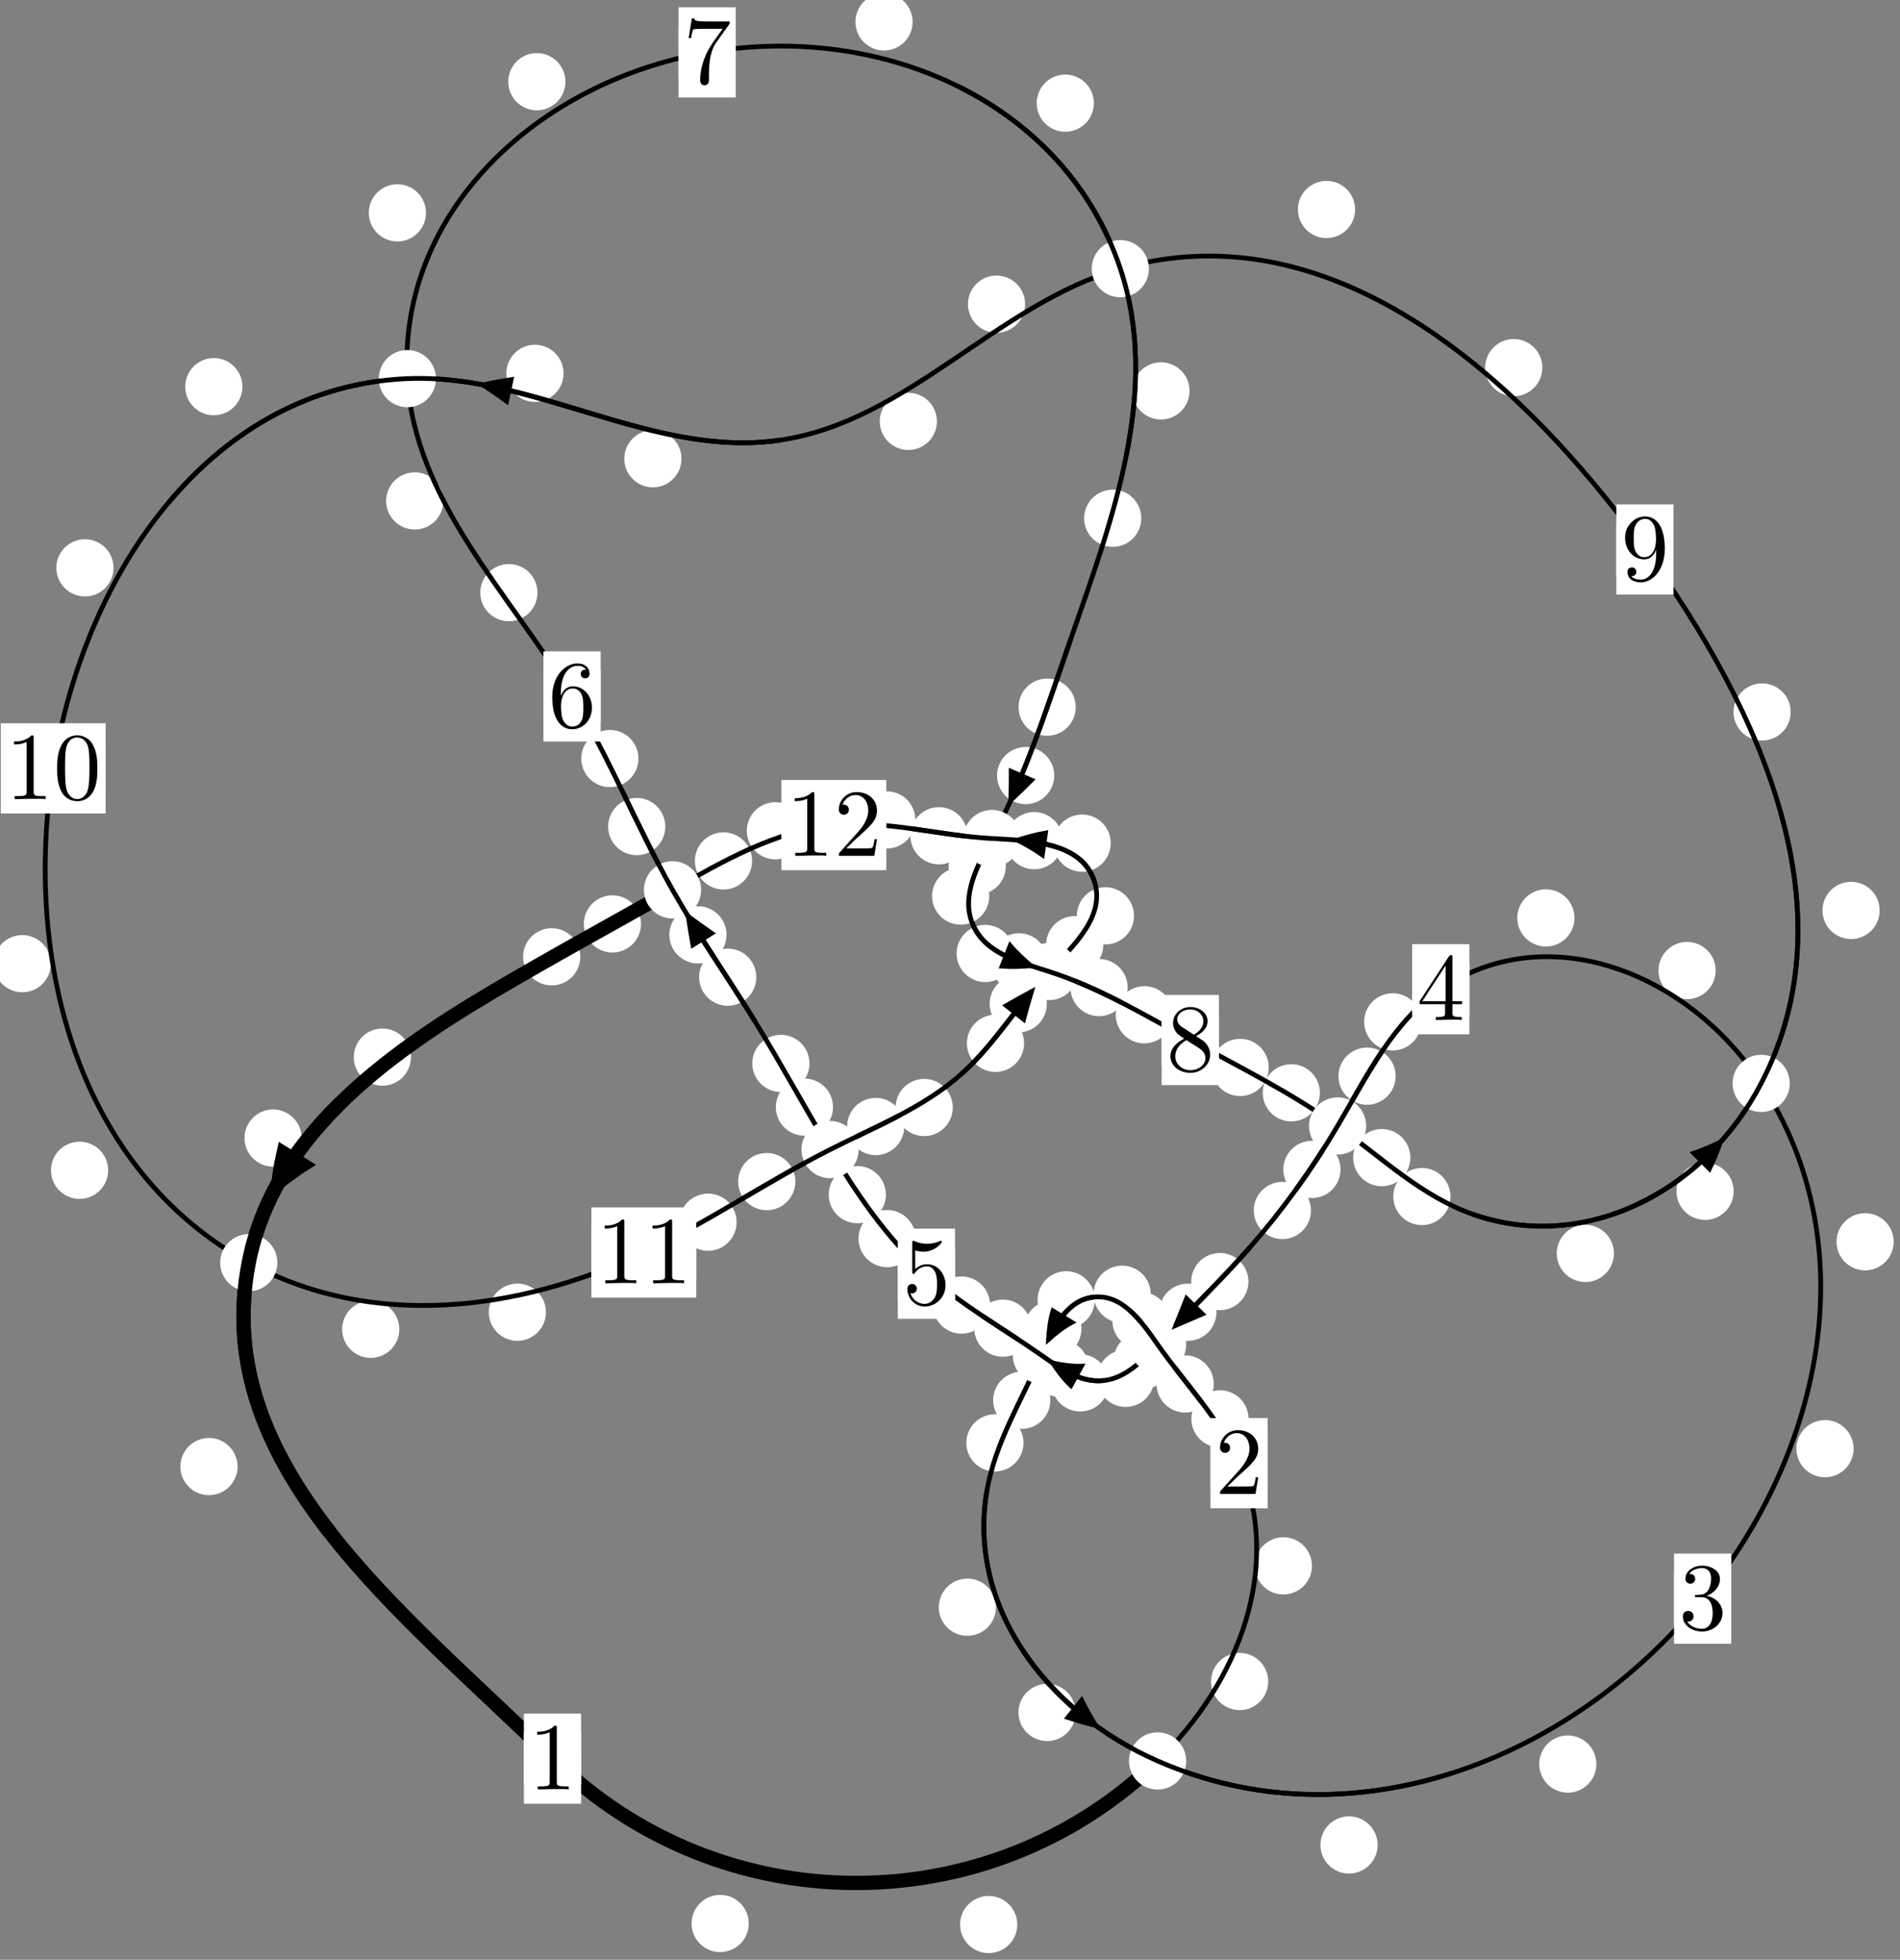 <?xml version="1.0"?>
<!-- Created by MetaPost 1.999 on 2021.07.06:0008 -->
<svg version="1.1" xmlns="http://www.w3.org/2000/svg" xmlns:xlink="http://www.w3.org/1999/xlink" width="198.602" height="204.779" viewBox="0 0 198.602 204.779">
<rect x="0" y="0" width="198.602" height="204.779" fill="#808080" stroke="none"/>
<!-- Original BoundingBox: -121.658981 -20.080261 76.943024 184.699203 -->
  <defs>
    <g transform="scale(0.01,0.01)" id="GLYPHcmr10_48">
      <path style="fill-rule: evenodd;" d="M460 -320C460 -400,455 -480,420 -554C374 -650,292 -666,250 -666C190 -666,117 -640,76 -547C44 -478,39 -400,39 -320C39 -245,43 -155,84 -79C127 2,200 22,249 22C303 22,379 1,423 -94C455 -163,460 -241,460 -320M249 -0C210 -0,151 -25,133 -121C122 -181,122 -273,122 -332C122 -396,122 -462,130 -516C149 -635,224 -644,249 -644C282 -644,348 -626,367 -527C377 -471,377 -395,377 -332C377 -257,377 -189,366 -125C351 -30,294 -0,249 -0"></path>
    </g>
    <g transform="scale(0.01,0.01)" id="GLYPHcmr10_49">
      <path style="fill-rule: evenodd;" d="M294 -640C294 -664,294 -666,271 -666C209 -602,121 -602,89 -602L89 -571C109 -571,168 -571,220 -597L220 -79C220 -43,217 -31,127 -31L95 -31L95 -0L257 -0L130 -3L217 -3L257 -3L297 -3L384 -3L419 -0L419 -31L387 -31C297 -31,294 -42,294 -79"></path>
    </g>
    <g transform="scale(0.01,0.01)" id="GLYPHcmr10_50">
      <path style="fill-rule: evenodd;" d="M127 -77L233 -180C389 -318,449 -372,449 -472C449 -586,359 -666,237 -666C124 -666,50 -574,50 -485C50 -429,100 -429,103 -429C120 -429,155 -441,155 -482C155 -508,137 -534,102 -534C94 -534,92 -534,89 -533C112 -598,166 -635,224 -635C315 -635,358 -554,358 -472C358 -392,308 -313,253 -251L61 -37C50 -26,50 -24,50 -0L421 -0L449 -174L424 -174C419 -144,412 -100,402 -85C395 -77,329 -77,307 -77"></path>
    </g>
    <g transform="scale(0.01,0.01)" id="GLYPHcmr10_51">
      <path style="fill-rule: evenodd;" d="M290 -352C372 -379,430 -449,430 -528C430 -610,342 -666,246 -666C145 -666,69 -606,69 -530C69 -497,91 -478,120 -478C151 -478,171 -500,171 -529C171 -579,124 -579,109 -579C140 -628,206 -641,242 -641C283 -641,338 -619,338 -529C338 -517,336 -459,310 -415C280 -367,246 -364,221 -363C213 -362,189 -360,182 -360C174 -359,167 -358,167 -348C167 -337,174 -337,191 -337L235 -337C317 -337,354 -269,354 -171C354 -35,285 -6,241 -6C198 -6,123 -23,88 -82C123 -77,154 -99,154 -137C154 -173,127 -193,98 -193C74 -193,42 -179,42 -135C42 -44,135 22,244 22C366 22,457 -69,457 -171C457 -253,394 -331,290 -352"></path>
    </g>
    <g transform="scale(0.01,0.01)" id="GLYPHcmr10_52">
      <path style="fill-rule: evenodd;" d="M294 -165L294 -78C294 -42,292 -31,218 -31L197 -31L197 -0L332 -0L238 -3L290 -3L332 -3L374 -3L427 -3L468 -0L468 -31L447 -31C373 -31,371 -42,371 -78L371 -165L471 -165L471 -196L371 -196L371 -651C371 -671,371 -677,355 -677C346 -677,343 -677,335 -665L28 -196L28 -165M300 -196L56 -196L300 -569"></path>
    </g>
    <g transform="scale(0.01,0.01)" id="GLYPHcmr10_53">
      <path style="fill-rule: evenodd;" d="M449 -201C449 -320,367 -420,259 -420C211 -420,168 -404,132 -369L132 -564C152 -558,185 -551,217 -551C340 -551,410 -642,410 -655C410 -661,407 -666,400 -666C399 -666,397 -666,392 -663C372 -654,323 -634,256 -634C216 -634,170 -641,123 -662C115 -665,113 -665,111 -665C101 -665,101 -657,101 -641L101 -345C101 -327,101 -319,115 -319C122 -319,124 -322,128 -328C139 -344,176 -398,257 -398C309 -398,334 -352,342 -334C358 -297,360 -258,360 -208C360 -173,360 -113,336 -71C312 -32,275 -6,229 -6C156 -6,99 -59,82 -118C85 -117,88 -116,99 -116C132 -116,149 -141,149 -165C149 -189,132 -214,99 -214C85 -214,50 -207,50 -161C50 -75,119 22,231 22C347 22,449 -74,449 -201"></path>
    </g>
    <g transform="scale(0.01,0.01)" id="GLYPHcmr10_54">
      <path style="fill-rule: evenodd;" d="M132 -328L132 -352C132 -605,256 -641,307 -641C331 -641,373 -635,395 -601C380 -601,340 -601,340 -556C340 -525,364 -510,386 -510C402 -510,432 -519,432 -558C432 -618,388 -666,305 -666C177 -666,42 -537,42 -316C42 -49,158 22,251 22C362 22,457 -72,457 -204C457 -331,368 -427,257 -427C189 -427,152 -376,132 -328M251 -6C188 -6,158 -66,152 -81C134 -128,134 -208,134 -226C134 -304,166 -404,256 -404C272 -404,318 -404,349 -342C367 -305,367 -254,367 -205C367 -157,367 -107,350 -71C320 -11,274 -6,251 -6"></path>
    </g>
    <g transform="scale(0.01,0.01)" id="GLYPHcmr10_55">
      <path style="fill-rule: evenodd;" d="M476 -609C485 -621,485 -623,485 -644L242 -644C120 -644,118 -657,114 -676L89 -676L56 -470L81 -470C84 -486,93 -549,106 -561C113 -567,191 -567,204 -567L411 -567C400 -551,321 -442,299 -409C209 -274,176 -135,176 -33C176 -23,176 22,222 22C268 22,268 -23,268 -33L268 -84C268 -139,271 -194,279 -248C283 -271,297 -357,341 -419"></path>
    </g>
    <g transform="scale(0.01,0.01)" id="GLYPHcmr10_56">
      <path style="fill-rule: evenodd;" d="M163 -457C117 -487,113 -521,113 -538C113 -599,178 -641,249 -641C322 -641,386 -589,386 -517C386 -460,347 -412,287 -377M309 -362C381 -399,430 -451,430 -517C430 -609,341 -666,250 -666C150 -666,69 -592,69 -499C69 -481,71 -436,113 -389C124 -377,161 -352,186 -335C128 -306,42 -250,42 -151C42 -45,144 22,249 22C362 22,457 -61,457 -168C457 -204,446 -249,408 -291C389 -312,373 -322,309 -362M209 -320L332 -242C360 -223,407 -193,407 -132C407 -58,332 -6,250 -6C164 -6,92 -68,92 -151C92 -209,124 -273,209 -320"></path>
    </g>
    <g transform="scale(0.01,0.01)" id="GLYPHcmr10_57">
      <path style="fill-rule: evenodd;" d="M367 -318L367 -286C367 -52,263 -6,205 -6C188 -6,134 -8,107 -42C151 -42,159 -71,159 -88C159 -119,135 -134,113 -134C97 -134,67 -125,67 -86C67 -19,121 22,206 22C335 22,457 -114,457 -329C457 -598,342 -666,253 -666C198 -666,149 -648,106 -603C65 -558,42 -516,42 -441C42 -316,130 -218,242 -218C303 -218,344 -260,367 -318M243 -241C227 -241,181 -241,150 -304C132 -341,132 -391,132 -440C132 -494,132 -541,153 -578C180 -628,218 -641,253 -641C299 -641,332 -607,349 -562C361 -530,365 -467,365 -421C365 -338,331 -241,243 -241"></path>
    </g>
  </defs>
  <path d="M78.265 200.984C78.265 200.191,77.95 199.431,77.39 198.871C76.83 198.31,76.069 197.995,75.277 197.995C74.484 197.995,73.724 198.31,73.163 198.871C72.603 199.431,72.288 200.191,72.288 200.984C72.288 201.777,72.603 202.537,73.163 203.097C73.724 203.658,74.484 203.973,75.277 203.973C76.069 203.973,76.83 203.658,77.39 203.097C77.95 202.537,78.265 201.777,78.265 200.984Z" style="fill: rgb(100%,100%,100%);stroke: none;"></path>
  <path d="M60.739 183.758C60.739 182.965,60.424 182.205,59.864 181.644C59.303 181.084,58.543 180.769,57.751 180.769C56.958 180.769,56.198 181.084,55.637 181.644C55.077 182.205,54.762 182.965,54.762 183.758C54.762 184.55,55.077 185.311,55.637 185.871C56.198 186.432,56.958 186.746,57.751 186.746C58.543 186.746,59.303 186.432,59.864 185.871C60.424 185.311,60.739 184.55,60.739 183.758Z" style="fill: rgb(100%,100%,100%);stroke: none;"></path>
  <path d="M132.565 175.699C132.565 174.906,132.25 174.146,131.689 173.586C131.129 173.025,130.369 172.71,129.576 172.71C128.783 172.71,128.023 173.025,127.463 173.586C126.902 174.146,126.587 174.906,126.587 175.699C126.587 176.492,126.902 177.252,127.463 177.812C128.023 178.373,128.783 178.688,129.576 178.688C130.369 178.688,131.129 178.373,131.689 177.812C132.25 177.252,132.565 176.492,132.565 175.699Z" style="fill: rgb(100%,100%,100%);stroke: none;"></path>
  <path d="M106.331 201.092C106.331 200.299,106.016 199.539,105.456 198.978C104.895 198.418,104.135 198.103,103.342 198.103C102.55 198.103,101.79 198.418,101.229 198.978C100.669 199.539,100.354 200.299,100.354 201.092C100.354 201.884,100.669 202.644,101.229 203.205C101.79 203.765,102.55 204.08,103.342 204.08C104.135 204.08,104.895 203.765,105.456 203.205C106.016 202.644,106.331 201.884,106.331 201.092Z" style="fill: rgb(100%,100%,100%);stroke: none;"></path>
  <path d="M130.507 148.254C130.507 147.461,130.192 146.701,129.632 146.141C129.071 145.58,128.311 145.265,127.518 145.265C126.726 145.265,125.966 145.58,125.405 146.141C124.845 146.701,124.53 147.461,124.53 148.254C124.53 149.047,124.845 149.807,125.405 150.367C125.966 150.928,126.726 151.243,127.518 151.243C128.311 151.243,129.071 150.928,129.632 150.367C130.192 149.807,130.507 149.047,130.507 148.254Z" style="fill: rgb(100%,100%,100%);stroke: none;"></path>
  <path d="M137.138 163.616C137.138 162.824,136.823 162.063,136.263 161.503C135.702 160.942,134.942 160.627,134.149 160.627C133.357 160.627,132.597 160.942,132.036 161.503C131.476 162.063,131.161 162.824,131.161 163.616C131.161 164.409,131.476 165.169,132.036 165.73C132.597 166.29,133.357 166.605,134.149 166.605C134.942 166.605,135.702 166.29,136.263 165.73C136.823 165.169,137.138 164.409,137.138 163.616Z" style="fill: rgb(100%,100%,100%);stroke: none;"></path>
  <path d="M122.251 137.991C122.251 137.199,121.936 136.439,121.375 135.878C120.815 135.318,120.055 135.003,119.262 135.003C118.469 135.003,117.709 135.318,117.149 135.878C116.588 136.439,116.273 137.199,116.273 137.991C116.273 138.784,116.588 139.544,117.149 140.105C117.709 140.665,118.469 140.98,119.262 140.98C120.055 140.98,120.815 140.665,121.375 140.105C121.936 139.544,122.251 138.784,122.251 137.991Z" style="fill: rgb(100%,100%,100%);stroke: none;"></path>
  <path d="M126.872 144.607C126.872 143.814,126.557 143.054,125.997 142.494C125.436 141.933,124.676 141.618,123.883 141.618C123.091 141.618,122.33 141.933,121.77 142.494C121.209 143.054,120.894 143.814,120.894 144.607C120.894 145.4,121.209 146.16,121.77 146.72C122.33 147.281,123.091 147.596,123.883 147.596C124.676 147.596,125.436 147.281,125.997 146.72C126.557 146.16,126.872 145.4,126.872 144.607Z" style="fill: rgb(100%,100%,100%);stroke: none;"></path>
  <path d="M114.434 135.817C114.434 135.024,114.12 134.264,113.559 133.703C112.999 133.143,112.238 132.828,111.446 132.828C110.653 132.828,109.893 133.143,109.332 133.703C108.772 134.264,108.457 135.024,108.457 135.817C108.457 136.609,108.772 137.37,109.332 137.93C109.893 138.491,110.653 138.805,111.446 138.805C112.238 138.805,112.999 138.491,113.559 137.93C114.12 137.37,114.434 136.609,114.434 135.817Z" style="fill: rgb(100%,100%,100%);stroke: none;"></path>
  <path d="M120.285 135.236C120.285 134.443,119.97 133.683,119.409 133.122C118.849 132.562,118.089 132.247,117.296 132.247C116.503 132.247,115.743 132.562,115.183 133.122C114.622 133.683,114.307 134.443,114.307 135.236C114.307 136.028,114.622 136.788,115.183 137.349C115.743 137.909,116.503 138.224,117.296 138.224C118.089 138.224,118.849 137.909,119.409 137.349C119.97 136.788,120.285 136.028,120.285 135.236Z" style="fill: rgb(100%,100%,100%);stroke: none;"></path>
  <path d="M109.79 146.312C109.79 145.519,109.475 144.759,108.915 144.199C108.354 143.638,107.594 143.323,106.802 143.323C106.009 143.323,105.249 143.638,104.688 144.199C104.128 144.759,103.813 145.519,103.813 146.312C103.813 147.105,104.128 147.865,104.688 148.425C105.249 148.986,106.009 149.301,106.802 149.301C107.594 149.301,108.354 148.986,108.915 148.425C109.475 147.865,109.79 147.105,109.79 146.312Z" style="fill: rgb(100%,100%,100%);stroke: none;"></path>
  <path d="M113.036 138.849C113.036 138.056,112.721 137.296,112.161 136.735C111.601 136.175,110.84 135.86,110.048 135.86C109.255 135.86,108.495 136.175,107.934 136.735C107.374 137.296,107.059 138.056,107.059 138.849C107.059 139.641,107.374 140.402,107.934 140.962C108.495 141.523,109.255 141.837,110.048 141.837C110.84 141.837,111.601 141.523,112.161 140.962C112.721 140.402,113.036 139.641,113.036 138.849Z" style="fill: rgb(100%,100%,100%);stroke: none;"></path>
  <path d="M104.104 167.936C104.104 167.143,103.789 166.383,103.229 165.822C102.668 165.262,101.908 164.947,101.115 164.947C100.323 164.947,99.563 165.262,99.002 165.822C98.442 166.383,98.127 167.143,98.127 167.936C98.127 168.728,98.442 169.489,99.002 170.049C99.563 170.61,100.323 170.924,101.115 170.924C101.908 170.924,102.668 170.61,103.229 170.049C103.789 169.489,104.104 168.728,104.104 167.936Z" style="fill: rgb(100%,100%,100%);stroke: none;"></path>
  <path d="M106.985 150.762C106.985 149.97,106.671 149.21,106.11 148.649C105.55 148.089,104.789 147.774,103.997 147.774C103.204 147.774,102.444 148.089,101.883 148.649C101.323 149.21,101.008 149.97,101.008 150.762C101.008 151.555,101.323 152.315,101.883 152.876C102.444 153.436,103.204 153.751,103.997 153.751C104.789 153.751,105.55 153.436,106.11 152.876C106.671 152.315,106.985 151.555,106.985 150.762Z" style="fill: rgb(100%,100%,100%);stroke: none;"></path>
  <path d="M144 192.778C144 191.985,143.685 191.225,143.124 190.665C142.564 190.104,141.803 189.789,141.011 189.789C140.218 189.789,139.458 190.104,138.897 190.665C138.337 191.225,138.022 191.985,138.022 192.778C138.022 193.571,138.337 194.331,138.897 194.891C139.458 195.452,140.218 195.767,141.011 195.767C141.803 195.767,142.564 195.452,143.124 194.891C143.685 194.331,144 193.571,144 192.778Z" style="fill: rgb(100%,100%,100%);stroke: none;"></path>
  <path d="M112.438 178.933C112.438 178.14,112.123 177.38,111.562 176.82C111.002 176.259,110.242 175.944,109.449 175.944C108.656 175.944,107.896 176.259,107.336 176.82C106.775 177.38,106.46 178.14,106.46 178.933C106.46 179.726,106.775 180.486,107.336 181.046C107.896 181.607,108.656 181.922,109.449 181.922C110.242 181.922,111.002 181.607,111.562 181.046C112.123 180.486,112.438 179.726,112.438 178.933Z" style="fill: rgb(100%,100%,100%);stroke: none;"></path>
  <path d="M193.751 151.37C193.751 150.577,193.436 149.817,192.876 149.256C192.315 148.696,191.555 148.381,190.762 148.381C189.97 148.381,189.21 148.696,188.649 149.256C188.089 149.817,187.774 150.577,187.774 151.37C187.774 152.162,188.089 152.922,188.649 153.483C189.21 154.043,189.97 154.358,190.762 154.358C191.555 154.358,192.315 154.043,192.876 153.483C193.436 152.922,193.751 152.162,193.751 151.37Z" style="fill: rgb(100%,100%,100%);stroke: none;"></path>
  <path d="M166.866 184.325C166.866 183.533,166.551 182.773,165.99 182.212C165.43 181.652,164.67 181.337,163.877 181.337C163.084 181.337,162.324 181.652,161.764 182.212C161.203 182.773,160.888 183.533,160.888 184.325C160.888 185.118,161.203 185.878,161.764 186.439C162.324 186.999,163.084 187.314,163.877 187.314C164.67 187.314,165.43 186.999,165.99 186.439C166.551 185.878,166.866 185.118,166.866 184.325Z" style="fill: rgb(100%,100%,100%);stroke: none;"></path>
  <path d="M179.334 101.409C179.334 100.617,179.019 99.857,178.458 99.296C177.898 98.736,177.138 98.421,176.345 98.421C175.552 98.421,174.792 98.736,174.232 99.296C173.671 99.857,173.356 100.617,173.356 101.409C173.356 102.202,173.671 102.962,174.232 103.523C174.792 104.083,175.552 104.398,176.345 104.398C177.138 104.398,177.898 104.083,178.458 103.523C179.019 102.962,179.334 102.202,179.334 101.409Z" style="fill: rgb(100%,100%,100%);stroke: none;"></path>
  <path d="M197.943 129.752C197.943 128.959,197.628 128.199,197.068 127.639C196.507 127.078,195.747 126.763,194.954 126.763C194.162 126.763,193.401 127.078,192.841 127.639C192.28 128.199,191.966 128.959,191.966 129.752C191.966 130.545,192.28 131.305,192.841 131.865C193.401 132.426,194.162 132.741,194.954 132.741C195.747 132.741,196.507 132.426,197.068 131.865C197.628 131.305,197.943 130.545,197.943 129.752Z" style="fill: rgb(100%,100%,100%);stroke: none;"></path>
  <path d="M148.567 106.771C148.567 105.978,148.252 105.218,147.691 104.657C147.131 104.097,146.371 103.782,145.578 103.782C144.785 103.782,144.025 104.097,143.465 104.657C142.904 105.218,142.589 105.978,142.589 106.771C142.589 107.563,142.904 108.324,143.465 108.884C144.025 109.445,144.785 109.76,145.578 109.76C146.371 109.76,147.131 109.445,147.691 108.884C148.252 108.324,148.567 107.563,148.567 106.771Z" style="fill: rgb(100%,100%,100%);stroke: none;"></path>
  <path d="M164.576 95.911C164.576 95.118,164.261 94.358,163.7 93.798C163.14 93.237,162.38 92.922,161.587 92.922C160.794 92.922,160.034 93.237,159.474 93.798C158.913 94.358,158.598 95.118,158.598 95.911C158.598 96.704,158.913 97.464,159.474 98.024C160.034 98.585,160.794 98.9,161.587 98.9C162.38 98.9,163.14 98.585,163.7 98.024C164.261 97.464,164.576 96.704,164.576 95.911Z" style="fill: rgb(100%,100%,100%);stroke: none;"></path>
  <path d="M140.12 122.193C140.12 121.4,139.806 120.64,139.245 120.08C138.685 119.519,137.924 119.204,137.132 119.204C136.339 119.204,135.579 119.519,135.018 120.08C134.458 120.64,134.143 121.4,134.143 122.193C134.143 122.986,134.458 123.746,135.018 124.306C135.579 124.867,136.339 125.182,137.132 125.182C137.924 125.182,138.685 124.867,139.245 124.306C139.806 123.746,140.12 122.986,140.12 122.193Z" style="fill: rgb(100%,100%,100%);stroke: none;"></path>
  <path d="M145.881 112.447C145.881 111.654,145.566 110.894,145.005 110.334C144.445 109.773,143.685 109.458,142.892 109.458C142.099 109.458,141.339 109.773,140.779 110.334C140.218 110.894,139.903 111.654,139.903 112.447C139.903 113.24,140.218 114,140.779 114.56C141.339 115.121,142.099 115.436,142.892 115.436C143.685 115.436,144.445 115.121,145.005 114.56C145.566 114,145.881 113.24,145.881 112.447Z" style="fill: rgb(100%,100%,100%);stroke: none;"></path>
  <path d="M130.494 133.911C130.494 133.119,130.179 132.359,129.619 131.798C129.058 131.238,128.298 130.923,127.505 130.923C126.713 130.923,125.953 131.238,125.392 131.798C124.832 132.359,124.517 133.119,124.517 133.911C124.517 134.704,124.832 135.464,125.392 136.025C125.953 136.585,126.713 136.9,127.505 136.9C128.298 136.9,129.058 136.585,129.619 136.025C130.179 135.464,130.494 134.704,130.494 133.911Z" style="fill: rgb(100%,100%,100%);stroke: none;"></path>
  <path d="M137.031 126.482C137.031 125.689,136.716 124.929,136.155 124.369C135.595 123.808,134.835 123.493,134.042 123.493C133.249 123.493,132.489 123.808,131.929 124.369C131.368 124.929,131.053 125.689,131.053 126.482C131.053 127.275,131.368 128.035,131.929 128.595C132.489 129.156,133.249 129.471,134.042 129.471C134.835 129.471,135.595 129.156,136.155 128.595C136.716 128.035,137.031 127.275,137.031 126.482Z" style="fill: rgb(100%,100%,100%);stroke: none;"></path>
  <path d="M122.372 142.2C122.372 141.407,122.057 140.647,121.497 140.087C120.936 139.526,120.176 139.211,119.384 139.211C118.591 139.211,117.831 139.526,117.27 140.087C116.71 140.647,116.395 141.407,116.395 142.2C116.395 142.993,116.71 143.753,117.27 144.313C117.831 144.874,118.591 145.189,119.384 145.189C120.176 145.189,120.936 144.874,121.497 144.313C122.057 143.753,122.372 142.993,122.372 142.2Z" style="fill: rgb(100%,100%,100%);stroke: none;"></path>
  <path d="M127.153 137.112C127.153 136.319,126.838 135.559,126.277 134.999C125.717 134.438,124.957 134.123,124.164 134.123C123.371 134.123,122.611 134.438,122.051 134.999C121.49 135.559,121.175 136.319,121.175 137.112C121.175 137.905,121.49 138.665,122.051 139.225C122.611 139.786,123.371 140.101,124.164 140.101C124.957 140.101,125.717 139.786,126.277 139.225C126.838 138.665,127.153 137.905,127.153 137.112Z" style="fill: rgb(100%,100%,100%);stroke: none;"></path>
  <path d="M115.899 144.5C115.899 143.707,115.584 142.947,115.023 142.386C114.463 141.826,113.702 141.511,112.91 141.511C112.117 141.511,111.357 141.826,110.796 142.386C110.236 142.947,109.921 143.707,109.921 144.5C109.921 145.292,110.236 146.052,110.796 146.613C111.357 147.173,112.117 147.488,112.91 147.488C113.702 147.488,114.463 147.173,115.023 146.613C115.584 146.052,115.899 145.292,115.899 144.5Z" style="fill: rgb(100%,100%,100%);stroke: none;"></path>
  <path d="M120.649 144.023C120.649 143.23,120.334 142.47,119.774 141.909C119.213 141.349,118.453 141.034,117.66 141.034C116.868 141.034,116.107 141.349,115.547 141.909C114.986 142.47,114.671 143.23,114.671 144.023C114.671 144.815,114.986 145.575,115.547 146.136C116.107 146.696,116.868 147.011,117.66 147.011C118.453 147.011,119.213 146.696,119.774 146.136C120.334 145.575,120.649 144.815,120.649 144.023Z" style="fill: rgb(100%,100%,100%);stroke: none;"></path>
  <path d="M107.815 138.781C107.815 137.989,107.5 137.228,106.939 136.668C106.379 136.107,105.619 135.792,104.826 135.792C104.033 135.792,103.273 136.107,102.713 136.668C102.152 137.228,101.837 137.989,101.837 138.781C101.837 139.574,102.152 140.334,102.713 140.895C103.273 141.455,104.033 141.77,104.826 141.77C105.619 141.77,106.379 141.455,106.939 140.895C107.5 140.334,107.815 139.574,107.815 138.781Z" style="fill: rgb(100%,100%,100%);stroke: none;"></path>
  <path d="M113.817 142.986C113.817 142.193,113.502 141.433,112.942 140.873C112.381 140.312,111.621 139.997,110.829 139.997C110.036 139.997,109.276 140.312,108.715 140.873C108.155 141.433,107.84 142.193,107.84 142.986C107.84 143.779,108.155 144.539,108.715 145.099C109.276 145.66,110.036 145.975,110.829 145.975C111.621 145.975,112.381 145.66,112.942 145.099C113.502 144.539,113.817 143.779,113.817 142.986Z" style="fill: rgb(100%,100%,100%);stroke: none;"></path>
  <path d="M95.717 129.419C95.717 128.627,95.402 127.866,94.842 127.306C94.281 126.745,93.521 126.431,92.729 126.431C91.936 126.431,91.176 126.745,90.615 127.306C90.055 127.866,89.74 128.627,89.74 129.419C89.74 130.212,90.055 130.972,90.615 131.533C91.176 132.093,91.936 132.408,92.729 132.408C93.521 132.408,94.281 132.093,94.842 131.533C95.402 130.972,95.717 130.212,95.717 129.419Z" style="fill: rgb(100%,100%,100%);stroke: none;"></path>
  <path d="M103.491 136.366C103.491 135.574,103.177 134.814,102.616 134.253C102.056 133.693,101.295 133.378,100.503 133.378C99.71 133.378,98.95 133.693,98.389 134.253C97.829 134.814,97.514 135.574,97.514 136.366C97.514 137.159,97.829 137.919,98.389 138.48C98.95 139.04,99.71 139.355,100.503 139.355C101.295 139.355,102.056 139.04,102.616 138.48C103.177 137.919,103.491 137.159,103.491 136.366Z" style="fill: rgb(100%,100%,100%);stroke: none;"></path>
  <path d="M87.073 115.682C87.073 114.889,86.758 114.129,86.198 113.568C85.637 113.008,84.877 112.693,84.085 112.693C83.292 112.693,82.532 113.008,81.971 113.568C81.411 114.129,81.096 114.889,81.096 115.682C81.096 116.474,81.411 117.234,81.971 117.795C82.532 118.355,83.292 118.67,84.085 118.67C84.877 118.67,85.637 118.355,86.198 117.795C86.758 117.234,87.073 116.474,87.073 115.682Z" style="fill: rgb(100%,100%,100%);stroke: none;"></path>
  <path d="M92.601 124.828C92.601 124.036,92.286 123.276,91.725 122.715C91.165 122.155,90.404 121.84,89.612 121.84C88.819 121.84,88.059 122.155,87.498 122.715C86.938 123.276,86.623 124.036,86.623 124.828C86.623 125.621,86.938 126.381,87.498 126.942C88.059 127.502,88.819 127.817,89.612 127.817C90.404 127.817,91.165 127.502,91.725 126.942C92.286 126.381,92.601 125.621,92.601 124.828Z" style="fill: rgb(100%,100%,100%);stroke: none;"></path>
  <path d="M79.055 102.106C79.055 101.313,78.74 100.553,78.18 99.992C77.619 99.432,76.859 99.117,76.066 99.117C75.274 99.117,74.513 99.432,73.953 99.992C73.392 100.553,73.078 101.313,73.078 102.106C73.078 102.898,73.392 103.659,73.953 104.219C74.513 104.78,75.274 105.094,76.066 105.094C76.859 105.094,77.619 104.78,78.18 104.219C78.74 103.659,79.055 102.898,79.055 102.106Z" style="fill: rgb(100%,100%,100%);stroke: none;"></path>
  <path d="M84.611 111.115C84.611 110.323,84.297 109.563,83.736 109.002C83.176 108.442,82.415 108.127,81.623 108.127C80.83 108.127,80.07 108.442,79.509 109.002C78.949 109.563,78.634 110.323,78.634 111.115C78.634 111.908,78.949 112.668,79.509 113.229C80.07 113.789,80.83 114.104,81.623 114.104C82.415 114.104,83.176 113.789,83.736 113.229C84.297 112.668,84.611 111.908,84.611 111.115Z" style="fill: rgb(100%,100%,100%);stroke: none;"></path>
  <path d="M69.544 86.366C69.544 85.574,69.229 84.814,68.669 84.253C68.108 83.693,67.348 83.378,66.556 83.378C65.763 83.378,65.003 83.693,64.442 84.253C63.882 84.814,63.567 85.574,63.567 86.366C63.567 87.159,63.882 87.919,64.442 88.48C65.003 89.04,65.763 89.355,66.556 89.355C67.348 89.355,68.108 89.04,68.669 88.48C69.229 87.919,69.544 87.159,69.544 86.366Z" style="fill: rgb(100%,100%,100%);stroke: none;"></path>
  <path d="M75.941 97.68C75.941 96.888,75.627 96.128,75.066 95.567C74.506 95.007,73.745 94.692,72.953 94.692C72.16 94.692,71.4 95.007,70.839 95.567C70.279 96.128,69.964 96.888,69.964 97.68C69.964 98.473,70.279 99.233,70.839 99.794C71.4 100.354,72.16 100.669,72.953 100.669C73.745 100.669,74.506 100.354,75.066 99.794C75.627 99.233,75.941 98.473,75.941 97.68Z" style="fill: rgb(100%,100%,100%);stroke: none;"></path>
  <path d="M56.18 61.924C56.18 61.132,55.865 60.371,55.304 59.811C54.744 59.25,53.984 58.936,53.191 58.936C52.398 58.936,51.638 59.25,51.078 59.811C50.517 60.371,50.202 61.132,50.202 61.924C50.202 62.717,50.517 63.477,51.078 64.038C51.638 64.598,52.398 64.913,53.191 64.913C53.984 64.913,54.744 64.598,55.304 64.038C55.865 63.477,56.18 62.717,56.18 61.924Z" style="fill: rgb(100%,100%,100%);stroke: none;"></path>
  <path d="M66.734 79.26C66.734 78.467,66.419 77.707,65.859 77.147C65.299 76.586,64.538 76.271,63.746 76.271C62.953 76.271,62.193 76.586,61.632 77.147C61.072 77.707,60.757 78.467,60.757 79.26C60.757 80.053,61.072 80.813,61.632 81.373C62.193 81.934,62.953 82.249,63.746 82.249C64.538 82.249,65.299 81.934,65.859 81.373C66.419 80.813,66.734 80.053,66.734 79.26Z" style="fill: rgb(100%,100%,100%);stroke: none;"></path>
  <path d="M44.526 22.241C44.526 21.448,44.211 20.688,43.651 20.128C43.09 19.567,42.33 19.252,41.537 19.252C40.745 19.252,39.984 19.567,39.424 20.128C38.864 20.688,38.549 21.448,38.549 22.241C38.549 23.034,38.864 23.794,39.424 24.354C39.984 24.915,40.745 25.23,41.537 25.23C42.33 25.23,43.09 24.915,43.651 24.354C44.211 23.794,44.526 23.034,44.526 22.241Z" style="fill: rgb(100%,100%,100%);stroke: none;"></path>
  <path d="M46.34 52.341C46.34 51.549,46.025 50.789,45.465 50.228C44.904 49.668,44.144 49.353,43.351 49.353C42.559 49.353,41.799 49.668,41.238 50.228C40.678 50.789,40.363 51.549,40.363 52.341C40.363 53.134,40.678 53.894,41.238 54.455C41.799 55.015,42.559 55.33,43.351 55.33C44.144 55.33,44.904 55.015,45.465 54.455C46.025 53.894,46.34 53.134,46.34 52.341Z" style="fill: rgb(100%,100%,100%);stroke: none;"></path>
  <path d="M95.394 2.29C95.394 1.497,95.079 0.737,94.519 0.176C93.958 -0.384,93.198 -0.699,92.405 -0.699C91.613 -0.699,90.853 -0.384,90.292 0.176C89.732 0.737,89.417 1.497,89.417 2.29C89.417 3.082,89.732 3.842,90.292 4.403C90.853 4.963,91.613 5.278,92.405 5.278C93.198 5.278,93.958 4.963,94.519 4.403C95.079 3.842,95.394 3.082,95.394 2.29Z" style="fill: rgb(100%,100%,100%);stroke: none;"></path>
  <path d="M59.103 8.537C59.103 7.744,58.788 6.984,58.228 6.424C57.667 5.863,56.907 5.548,56.115 5.548C55.322 5.548,54.562 5.863,54.001 6.424C53.441 6.984,53.126 7.744,53.126 8.537C53.126 9.33,53.441 10.09,54.001 10.65C54.562 11.211,55.322 11.526,56.115 11.526C56.907 11.526,57.667 11.211,58.228 10.65C58.788 10.09,59.103 9.33,59.103 8.537Z" style="fill: rgb(100%,100%,100%);stroke: none;"></path>
  <path d="M124.342 40.844C124.342 40.051,124.027 39.291,123.467 38.731C122.906 38.17,122.146 37.855,121.353 37.855C120.561 37.855,119.8 38.17,119.24 38.731C118.679 39.291,118.365 40.051,118.365 40.844C118.365 41.637,118.679 42.397,119.24 42.957C119.8 43.518,120.561 43.833,121.353 43.833C122.146 43.833,122.906 43.518,123.467 42.957C124.027 42.397,124.342 41.637,124.342 40.844Z" style="fill: rgb(100%,100%,100%);stroke: none;"></path>
  <path d="M114.34 10.779C114.34 9.987,114.025 9.226,113.465 8.666C112.904 8.105,112.144 7.79,111.351 7.79C110.559 7.79,109.798 8.105,109.238 8.666C108.677 9.226,108.362 9.987,108.362 10.779C108.362 11.572,108.677 12.332,109.238 12.893C109.798 13.453,110.559 13.768,111.351 13.768C112.144 13.768,112.904 13.453,113.465 12.893C114.025 12.332,114.34 11.572,114.34 10.779Z" style="fill: rgb(100%,100%,100%);stroke: none;"></path>
  <path d="M112.442 73.892C112.442 73.099,112.127 72.339,111.566 71.778C111.006 71.218,110.246 70.903,109.453 70.903C108.66 70.903,107.9 71.218,107.34 71.778C106.779 72.339,106.464 73.099,106.464 73.892C106.464 74.684,106.779 75.444,107.34 76.005C107.9 76.565,108.66 76.88,109.453 76.88C110.246 76.88,111.006 76.565,111.566 76.005C112.127 75.444,112.442 74.684,112.442 73.892Z" style="fill: rgb(100%,100%,100%);stroke: none;"></path>
  <path d="M119.296 54.152C119.296 53.359,118.981 52.599,118.421 52.039C117.86 51.478,117.1 51.163,116.307 51.163C115.515 51.163,114.754 51.478,114.194 52.039C113.633 52.599,113.319 53.359,113.319 54.152C113.319 54.945,113.633 55.705,114.194 56.265C114.754 56.826,115.515 57.141,116.307 57.141C117.1 57.141,117.86 56.826,118.421 56.265C118.981 55.705,119.296 54.945,119.296 54.152Z" style="fill: rgb(100%,100%,100%);stroke: none;"></path>
  <path d="M105.134 90.496C105.134 89.703,104.819 88.943,104.259 88.382C103.699 87.822,102.938 87.507,102.146 87.507C101.353 87.507,100.593 87.822,100.032 88.382C99.472 88.943,99.157 89.703,99.157 90.496C99.157 91.288,99.472 92.049,100.032 92.609C100.593 93.17,101.353 93.485,102.146 93.485C102.938 93.485,103.699 93.17,104.259 92.609C104.819 92.049,105.134 91.288,105.134 90.496Z" style="fill: rgb(100%,100%,100%);stroke: none;"></path>
  <path d="M110.197 81.037C110.197 80.245,109.882 79.485,109.321 78.924C108.761 78.364,108.001 78.049,107.208 78.049C106.415 78.049,105.655 78.364,105.095 78.924C104.534 79.485,104.219 80.245,104.219 81.037C104.219 81.83,104.534 82.59,105.095 83.151C105.655 83.711,106.415 84.026,107.208 84.026C108.001 84.026,108.761 83.711,109.321 83.151C109.882 82.59,110.197 81.83,110.197 81.037Z" style="fill: rgb(100%,100%,100%);stroke: none;"></path>
  <path d="M105.969 99.629C105.969 98.836,105.654 98.076,105.094 97.515C104.533 96.955,103.773 96.64,102.98 96.64C102.188 96.64,101.427 96.955,100.867 97.515C100.306 98.076,99.991 98.836,99.991 99.629C99.991 100.421,100.306 101.181,100.867 101.742C101.427 102.302,102.188 102.617,102.98 102.617C103.773 102.617,104.533 102.302,105.094 101.742C105.654 101.181,105.969 100.421,105.969 99.629Z" style="fill: rgb(100%,100%,100%);stroke: none;"></path>
  <path d="M103.404 93.63C103.404 92.837,103.089 92.077,102.529 91.516C101.969 90.956,101.208 90.641,100.416 90.641C99.623 90.641,98.863 90.956,98.302 91.516C97.742 92.077,97.427 92.837,97.427 93.63C97.427 94.422,97.742 95.183,98.302 95.743C98.863 96.303,99.623 96.618,100.416 96.618C101.208 96.618,101.969 96.303,102.529 95.743C103.089 95.183,103.404 94.422,103.404 93.63Z" style="fill: rgb(100%,100%,100%);stroke: none;"></path>
  <path d="M117.871 103.191C117.871 102.399,117.556 101.639,116.995 101.078C116.435 100.518,115.675 100.203,114.882 100.203C114.089 100.203,113.329 100.518,112.769 101.078C112.208 101.639,111.893 102.399,111.893 103.191C111.893 103.984,112.208 104.744,112.769 105.305C113.329 105.865,114.089 106.18,114.882 106.18C115.675 106.18,116.435 105.865,116.995 105.305C117.556 104.744,117.871 103.984,117.871 103.191Z" style="fill: rgb(100%,100%,100%);stroke: none;"></path>
  <path d="M109.502 100.506C109.502 99.713,109.187 98.953,108.626 98.393C108.066 97.832,107.306 97.517,106.513 97.517C105.72 97.517,104.96 97.832,104.4 98.393C103.839 98.953,103.524 99.713,103.524 100.506C103.524 101.299,103.839 102.059,104.4 102.619C104.96 103.18,105.72 103.495,106.513 103.495C107.306 103.495,108.066 103.18,108.626 102.619C109.187 102.059,109.502 101.299,109.502 100.506Z" style="fill: rgb(100%,100%,100%);stroke: none;"></path>
  <path d="M132.618 111.537C132.618 110.744,132.303 109.984,131.743 109.423C131.182 108.863,130.422 108.548,129.63 108.548C128.837 108.548,128.077 108.863,127.516 109.423C126.956 109.984,126.641 110.744,126.641 111.537C126.641 112.329,126.956 113.089,127.516 113.65C128.077 114.21,128.837 114.525,129.63 114.525C130.422 114.525,131.182 114.21,131.743 113.65C132.303 113.089,132.618 112.329,132.618 111.537Z" style="fill: rgb(100%,100%,100%);stroke: none;"></path>
  <path d="M122.603 106.034C122.603 105.241,122.288 104.481,121.728 103.92C121.167 103.36,120.407 103.045,119.614 103.045C118.822 103.045,118.061 103.36,117.501 103.92C116.94 104.481,116.626 105.241,116.626 106.034C116.626 106.826,116.94 107.587,117.501 108.147C118.061 108.707,118.822 109.022,119.614 109.022C120.407 109.022,121.167 108.707,121.728 108.147C122.288 107.587,122.603 106.826,122.603 106.034Z" style="fill: rgb(100%,100%,100%);stroke: none;"></path>
  <path d="M147.421 120.961C147.421 120.168,147.106 119.408,146.546 118.847C145.985 118.287,145.225 117.972,144.433 117.972C143.64 117.972,142.88 118.287,142.319 118.847C141.759 119.408,141.444 120.168,141.444 120.961C141.444 121.753,141.759 122.513,142.319 123.074C142.88 123.634,143.64 123.949,144.433 123.949C145.225 123.949,145.985 123.634,146.546 123.074C147.106 122.513,147.421 121.753,147.421 120.961Z" style="fill: rgb(100%,100%,100%);stroke: none;"></path>
  <path d="M137.967 114.187C137.967 113.394,137.652 112.634,137.092 112.074C136.531 111.513,135.771 111.198,134.979 111.198C134.186 111.198,133.426 111.513,132.865 112.074C132.305 112.634,131.99 113.394,131.99 114.187C131.99 114.98,132.305 115.74,132.865 116.3C133.426 116.861,134.186 117.176,134.979 117.176C135.771 117.176,136.531 116.861,137.092 116.3C137.652 115.74,137.967 114.98,137.967 114.187Z" style="fill: rgb(100%,100%,100%);stroke: none;"></path>
  <path d="M168.7 130.971C168.7 130.178,168.385 129.418,167.825 128.857C167.264 128.297,166.504 127.982,165.711 127.982C164.919 127.982,164.158 128.297,163.598 128.857C163.038 129.418,162.723 130.178,162.723 130.971C162.723 131.763,163.038 132.523,163.598 133.084C164.158 133.644,164.919 133.959,165.711 133.959C166.504 133.959,167.264 133.644,167.825 133.084C168.385 132.523,168.7 131.763,168.7 130.971Z" style="fill: rgb(100%,100%,100%);stroke: none;"></path>
  <path d="M151.614 125.025C151.614 124.233,151.299 123.472,150.739 122.912C150.179 122.351,149.418 122.037,148.626 122.037C147.833 122.037,147.073 122.351,146.512 122.912C145.952 123.472,145.637 124.233,145.637 125.025C145.637 125.818,145.952 126.578,146.512 127.139C147.073 127.699,147.833 128.014,148.626 128.014C149.418 128.014,150.179 127.699,150.739 127.139C151.299 126.578,151.614 125.818,151.614 125.025Z" style="fill: rgb(100%,100%,100%);stroke: none;"></path>
  <path d="M196.476 95.131C196.476 94.338,196.162 93.578,195.601 93.017C195.041 92.457,194.28 92.142,193.488 92.142C192.695 92.142,191.935 92.457,191.374 93.017C190.814 93.578,190.499 94.338,190.499 95.131C190.499 95.923,190.814 96.684,191.374 97.244C191.935 97.805,192.695 98.12,193.488 98.12C194.28 98.12,195.041 97.805,195.601 97.244C196.162 96.684,196.476 95.923,196.476 95.131Z" style="fill: rgb(100%,100%,100%);stroke: none;"></path>
  <path d="M181.213 124.479C181.213 123.687,180.898 122.926,180.337 122.366C179.777 121.805,179.017 121.49,178.224 121.49C177.431 121.49,176.671 121.805,176.111 122.366C175.55 122.926,175.235 123.687,175.235 124.479C175.235 125.272,175.55 126.032,176.111 126.593C176.671 127.153,177.431 127.468,178.224 127.468C179.017 127.468,179.777 127.153,180.337 126.593C180.898 126.032,181.213 125.272,181.213 124.479Z" style="fill: rgb(100%,100%,100%);stroke: none;"></path>
  <path d="M161.218 38.413C161.218 37.62,160.903 36.86,160.342 36.299C159.782 35.739,159.022 35.424,158.229 35.424C157.436 35.424,156.676 35.739,156.116 36.299C155.555 36.86,155.24 37.62,155.24 38.413C155.24 39.205,155.555 39.966,156.116 40.526C156.676 41.087,157.436 41.401,158.229 41.401C159.022 41.401,159.782 41.087,160.342 40.526C160.903 39.966,161.218 39.205,161.218 38.413Z" style="fill: rgb(100%,100%,100%);stroke: none;"></path>
  <path d="M187.175 74.394C187.175 73.601,186.86 72.841,186.299 72.281C185.739 71.72,184.979 71.405,184.186 71.405C183.393 71.405,182.633 71.72,182.073 72.281C181.512 72.841,181.197 73.601,181.197 74.394C181.197 75.187,181.512 75.947,182.073 76.507C182.633 77.068,183.393 77.383,184.186 77.383C184.979 77.383,185.739 77.068,186.299 76.507C186.86 75.947,187.175 75.187,187.175 74.394Z" style="fill: rgb(100%,100%,100%);stroke: none;"></path>
  <path d="M107.153 31.781C107.153 30.989,106.838 30.228,106.278 29.668C105.717 29.108,104.957 28.793,104.164 28.793C103.372 28.793,102.611 29.108,102.051 29.668C101.491 30.228,101.176 30.989,101.176 31.781C101.176 32.574,101.491 33.334,102.051 33.895C102.611 34.455,103.372 34.77,104.164 34.77C104.957 34.77,105.717 34.455,106.278 33.895C106.838 33.334,107.153 32.574,107.153 31.781Z" style="fill: rgb(100%,100%,100%);stroke: none;"></path>
  <path d="M141.645 21.891C141.645 21.098,141.33 20.338,140.77 19.777C140.209 19.217,139.449 18.902,138.656 18.902C137.864 18.902,137.103 19.217,136.543 19.777C135.982 20.338,135.668 21.098,135.668 21.891C135.668 22.683,135.982 23.444,136.543 24.004C137.103 24.565,137.864 24.88,138.656 24.88C139.449 24.88,140.209 24.565,140.77 24.004C141.33 23.444,141.645 22.683,141.645 21.891Z" style="fill: rgb(100%,100%,100%);stroke: none;"></path>
  <path d="M71.233 47.933C71.233 47.141,70.918 46.381,70.358 45.82C69.797 45.26,69.037 44.945,68.244 44.945C67.452 44.945,66.692 45.26,66.131 45.82C65.571 46.381,65.256 47.141,65.256 47.933C65.256 48.726,65.571 49.486,66.131 50.047C66.692 50.607,67.452 50.922,68.244 50.922C69.037 50.922,69.797 50.607,70.358 50.047C70.918 49.486,71.233 48.726,71.233 47.933Z" style="fill: rgb(100%,100%,100%);stroke: none;"></path>
  <path d="M97.933 44.028C97.933 43.236,97.619 42.476,97.058 41.915C96.498 41.355,95.737 41.04,94.945 41.04C94.152 41.04,93.392 41.355,92.831 41.915C92.271 42.476,91.956 43.236,91.956 44.028C91.956 44.821,92.271 45.581,92.831 46.142C93.392 46.702,94.152 47.017,94.945 47.017C95.737 47.017,96.498 46.702,97.058 46.142C97.619 45.581,97.933 44.821,97.933 44.028Z" style="fill: rgb(100%,100%,100%);stroke: none;"></path>
  <path d="M25.339 40.402C25.339 39.61,25.024 38.85,24.463 38.289C23.903 37.729,23.143 37.414,22.35 37.414C21.557 37.414,20.797 37.729,20.237 38.289C19.676 38.85,19.361 39.61,19.361 40.402C19.361 41.195,19.676 41.955,20.237 42.516C20.797 43.076,21.557 43.391,22.35 43.391C23.143 43.391,23.903 43.076,24.463 42.516C25.024 41.955,25.339 41.195,25.339 40.402Z" style="fill: rgb(100%,100%,100%);stroke: none;"></path>
  <path d="M58.906 39.009C58.906 38.217,58.591 37.456,58.031 36.896C57.47 36.336,56.71 36.021,55.917 36.021C55.125 36.021,54.365 36.336,53.804 36.896C53.244 37.456,52.929 38.217,52.929 39.009C52.929 39.802,53.244 40.562,53.804 41.123C54.365 41.683,55.125 41.998,55.917 41.998C56.71 41.998,57.47 41.683,58.031 41.123C58.591 40.562,58.906 39.802,58.906 39.009Z" style="fill: rgb(100%,100%,100%);stroke: none;"></path>
  <path d="M5.318 100.695C5.318 99.902,5.004 99.142,4.443 98.581C3.883 98.021,3.122 97.706,2.33 97.706C1.537 97.706,0.777 98.021,0.216 98.581C-0.344 99.142,-0.659 99.902,-0.659 100.695C-0.659 101.487,-0.344 102.248,0.216 102.808C0.777 103.368,1.537 103.683,2.33 103.683C3.122 103.683,3.883 103.368,4.443 102.808C5.004 102.248,5.318 101.487,5.318 100.695Z" style="fill: rgb(100%,100%,100%);stroke: none;"></path>
  <path d="M11.868 59.333C11.868 58.54,11.553 57.78,10.992 57.22C10.432 56.659,9.672 56.344,8.879 56.344C8.086 56.344,7.326 56.659,6.766 57.22C6.205 57.78,5.89 58.54,5.89 59.333C5.89 60.126,6.205 60.886,6.766 61.446C7.326 62.007,8.086 62.322,8.879 62.322C9.672 62.322,10.432 62.007,10.992 61.446C11.553 60.886,11.868 60.126,11.868 59.333Z" style="fill: rgb(100%,100%,100%);stroke: none;"></path>
  <path d="M41.74 138.896C41.74 138.103,41.425 137.343,40.864 136.783C40.304 136.222,39.544 135.907,38.751 135.907C37.958 135.907,37.198 136.222,36.638 136.783C36.077 137.343,35.762 138.103,35.762 138.896C35.762 139.689,36.077 140.449,36.638 141.009C37.198 141.57,37.958 141.885,38.751 141.885C39.544 141.885,40.304 141.57,40.864 141.009C41.425 140.449,41.74 139.689,41.74 138.896Z" style="fill: rgb(100%,100%,100%);stroke: none;"></path>
  <path d="M11.306 122.283C11.306 121.49,10.991 120.73,10.43 120.169C9.87 119.609,9.11 119.294,8.317 119.294C7.524 119.294,6.764 119.609,6.204 120.169C5.643 120.73,5.328 121.49,5.328 122.283C5.328 123.075,5.643 123.836,6.204 124.396C6.764 124.957,7.524 125.271,8.317 125.271C9.11 125.271,9.87 124.957,10.43 124.396C10.991 123.836,11.306 123.075,11.306 122.283Z" style="fill: rgb(100%,100%,100%);stroke: none;"></path>
  <path d="M76.997 127.706C76.997 126.914,76.682 126.154,76.122 125.593C75.561 125.033,74.801 124.718,74.008 124.718C73.216 124.718,72.456 125.033,71.895 125.593C71.335 126.154,71.02 126.914,71.02 127.706C71.02 128.499,71.335 129.259,71.895 129.82C72.456 130.38,73.216 130.695,74.008 130.695C74.801 130.695,75.561 130.38,76.122 129.82C76.682 129.259,76.997 128.499,76.997 127.706Z" style="fill: rgb(100%,100%,100%);stroke: none;"></path>
  <path d="M57.069 137.111C57.069 136.318,56.754 135.558,56.194 134.998C55.633 134.437,54.873 134.122,54.08 134.122C53.288 134.122,52.527 134.437,51.967 134.998C51.407 135.558,51.092 136.318,51.092 137.111C51.092 137.904,51.407 138.664,51.967 139.224C52.527 139.785,53.288 140.1,54.08 140.1C54.873 140.1,55.633 139.785,56.194 139.224C56.754 138.664,57.069 137.904,57.069 137.111Z" style="fill: rgb(100%,100%,100%);stroke: none;"></path>
  <path d="M94.524 117.707C94.524 116.914,94.209 116.154,93.648 115.593C93.088 115.033,92.328 114.718,91.535 114.718C90.742 114.718,89.982 115.033,89.422 115.593C88.861 116.154,88.546 116.914,88.546 117.707C88.546 118.499,88.861 119.26,89.422 119.82C89.982 120.381,90.742 120.696,91.535 120.696C92.328 120.696,93.088 120.381,93.648 119.82C94.209 119.26,94.524 118.499,94.524 117.707Z" style="fill: rgb(100%,100%,100%);stroke: none;"></path>
  <path d="M83.135 123.465C83.135 122.673,82.82 121.912,82.259 121.352C81.699 120.792,80.939 120.477,80.146 120.477C79.353 120.477,78.593 120.792,78.033 121.352C77.472 121.912,77.157 122.673,77.157 123.465C77.157 124.258,77.472 125.018,78.033 125.579C78.593 126.139,79.353 126.454,80.146 126.454C80.939 126.454,81.699 126.139,82.259 125.579C82.82 125.018,83.135 124.258,83.135 123.465Z" style="fill: rgb(100%,100%,100%);stroke: none;"></path>
  <path d="M107.045 109.015C107.045 108.222,106.73 107.462,106.17 106.902C105.609 106.341,104.849 106.026,104.057 106.026C103.264 106.026,102.504 106.341,101.943 106.902C101.383 107.462,101.068 108.222,101.068 109.015C101.068 109.808,101.383 110.568,101.943 111.128C102.504 111.689,103.264 112.004,104.057 112.004C104.849 112.004,105.609 111.689,106.17 111.128C106.73 110.568,107.045 109.808,107.045 109.015Z" style="fill: rgb(100%,100%,100%);stroke: none;"></path>
  <path d="M99.592 115.723C99.592 114.93,99.277 114.17,98.717 113.609C98.156 113.049,97.396 112.734,96.603 112.734C95.811 112.734,95.05 113.049,94.49 113.609C93.93 114.17,93.615 114.93,93.615 115.723C93.615 116.515,93.93 117.276,94.49 117.836C95.05 118.397,95.811 118.712,96.603 118.712C97.396 118.712,98.156 118.397,98.717 117.836C99.277 117.276,99.592 116.515,99.592 115.723Z" style="fill: rgb(100%,100%,100%);stroke: none;"></path>
  <path d="M115.328 98.71C115.328 97.917,115.013 97.157,114.452 96.596C113.892 96.036,113.132 95.721,112.339 95.721C111.546 95.721,110.786 96.036,110.226 96.596C109.665 97.157,109.35 97.917,109.35 98.71C109.35 99.503,109.665 100.263,110.226 100.823C110.786 101.384,111.546 101.699,112.339 101.699C113.132 101.699,113.892 101.384,114.452 100.823C115.013 100.263,115.328 99.503,115.328 98.71Z" style="fill: rgb(100%,100%,100%);stroke: none;"></path>
  <path d="M109.424 104.89C109.424 104.098,109.109 103.338,108.549 102.777C107.988 102.217,107.228 101.902,106.435 101.902C105.643 101.902,104.882 102.217,104.322 102.777C103.761 103.338,103.447 104.098,103.447 104.89C103.447 105.683,103.761 106.443,104.322 107.004C104.882 107.564,105.643 107.879,106.435 107.879C107.228 107.879,107.988 107.564,108.549 107.004C109.109 106.443,109.424 105.683,109.424 104.89Z" style="fill: rgb(100%,100%,100%);stroke: none;"></path>
  <path d="M116.1 88.1C116.1 87.307,115.785 86.547,115.225 85.986C114.664 85.426,113.904 85.111,113.111 85.111C112.319 85.111,111.559 85.426,110.998 85.986C110.438 86.547,110.123 87.307,110.123 88.1C110.123 88.892,110.438 89.652,110.998 90.213C111.559 90.773,112.319 91.088,113.111 91.088C113.904 91.088,114.664 90.773,115.225 90.213C115.785 89.652,116.1 88.892,116.1 88.1Z" style="fill: rgb(100%,100%,100%);stroke: none;"></path>
  <path d="M118.535 95.695C118.535 94.903,118.22 94.142,117.66 93.582C117.099 93.021,116.339 92.706,115.546 92.706C114.754 92.706,113.993 93.021,113.433 93.582C112.872 94.142,112.557 94.903,112.557 95.695C112.557 96.488,112.872 97.248,113.433 97.809C113.993 98.369,114.754 98.684,115.546 98.684C116.339 98.684,117.099 98.369,117.66 97.809C118.22 97.248,118.535 96.488,118.535 95.695Z" style="fill: rgb(100%,100%,100%);stroke: none;"></path>
  <path d="M101.137 87.328C101.137 86.535,100.822 85.775,100.262 85.215C99.701 84.654,98.941 84.339,98.149 84.339C97.356 84.339,96.596 84.654,96.035 85.215C95.475 85.775,95.16 86.535,95.16 87.328C95.16 88.121,95.475 88.881,96.035 89.441C96.596 90.002,97.356 90.317,98.149 90.317C98.941 90.317,99.701 90.002,100.262 89.441C100.822 88.881,101.137 88.121,101.137 87.328Z" style="fill: rgb(100%,100%,100%);stroke: none;"></path>
  <path d="M111.088 87.841C111.088 87.049,110.773 86.289,110.212 85.728C109.652 85.168,108.891 84.853,108.099 84.853C107.306 84.853,106.546 85.168,105.985 85.728C105.425 86.289,105.11 87.049,105.11 87.841C105.11 88.634,105.425 89.394,105.985 89.955C106.546 90.515,107.306 90.83,108.099 90.83C108.891 90.83,109.652 90.515,110.212 89.955C110.773 89.394,111.088 88.634,111.088 87.841Z" style="fill: rgb(100%,100%,100%);stroke: none;"></path>
  <path d="M84.038 86.807C84.038 86.015,83.723 85.254,83.162 84.694C82.602 84.133,81.842 83.819,81.049 83.819C80.256 83.819,79.496 84.133,78.936 84.694C78.375 85.254,78.06 86.015,78.06 86.807C78.06 87.6,78.375 88.36,78.936 88.921C79.496 89.481,80.256 89.796,81.049 89.796C81.842 89.796,82.602 89.481,83.162 88.921C83.723 88.36,84.038 87.6,84.038 86.807Z" style="fill: rgb(100%,100%,100%);stroke: none;"></path>
  <path d="M95.681 85.672C95.681 84.88,95.366 84.12,94.806 83.559C94.245 82.999,93.485 82.684,92.692 82.684C91.9 82.684,91.14 82.999,90.579 83.559C90.019 84.12,89.704 84.88,89.704 85.672C89.704 86.465,90.019 87.225,90.579 87.786C91.14 88.346,91.9 88.661,92.692 88.661C93.485 88.661,94.245 88.346,94.806 87.786C95.366 87.225,95.681 86.465,95.681 85.672Z" style="fill: rgb(100%,100%,100%);stroke: none;"></path>
  <path d="M67.003 96.538C67.003 95.745,66.688 94.985,66.128 94.424C65.567 93.864,64.807 93.549,64.014 93.549C63.222 93.549,62.462 93.864,61.901 94.424C61.341 94.985,61.026 95.745,61.026 96.538C61.026 97.33,61.341 98.09,61.901 98.651C62.462 99.211,63.222 99.526,64.014 99.526C64.807 99.526,65.567 99.211,66.128 98.651C66.688 98.09,67.003 97.33,67.003 96.538Z" style="fill: rgb(100%,100%,100%);stroke: none;"></path>
  <path d="M78.612 89.957C78.612 89.164,78.297 88.404,77.736 87.844C77.176 87.283,76.416 86.968,75.623 86.968C74.83 86.968,74.07 87.283,73.51 87.844C72.949 88.404,72.634 89.164,72.634 89.957C72.634 90.75,72.949 91.51,73.51 92.07C74.07 92.631,74.83 92.946,75.623 92.946C76.416 92.946,77.176 92.631,77.736 92.07C78.297 91.51,78.612 90.75,78.612 89.957Z" style="fill: rgb(100%,100%,100%);stroke: none;"></path>
  <path d="M42.958 110.456C42.958 109.664,42.643 108.903,42.083 108.343C41.522 107.783,40.762 107.468,39.969 107.468C39.177 107.468,38.416 107.783,37.856 108.343C37.295 108.903,36.98 109.664,36.98 110.456C36.98 111.249,37.295 112.009,37.856 112.57C38.416 113.13,39.177 113.445,39.969 113.445C40.762 113.445,41.522 113.13,42.083 112.57C42.643 112.009,42.958 111.249,42.958 110.456Z" style="fill: rgb(100%,100%,100%);stroke: none;"></path>
  <path d="M60.655 99.978C60.655 99.185,60.34 98.425,59.78 97.864C59.22 97.304,58.459 96.989,57.667 96.989C56.874 96.989,56.114 97.304,55.553 97.864C54.993 98.425,54.678 99.185,54.678 99.978C54.678 100.77,54.993 101.53,55.553 102.091C56.114 102.651,56.874 102.966,57.667 102.966C58.459 102.966,59.22 102.651,59.78 102.091C60.34 101.53,60.655 100.77,60.655 99.978Z" style="fill: rgb(100%,100%,100%);stroke: none;"></path>
  <path d="M24.832 153.239C24.832 152.447,24.517 151.686,23.956 151.126C23.396 150.565,22.636 150.25,21.843 150.25C21.05 150.25,20.29 150.565,19.73 151.126C19.169 151.686,18.854 152.447,18.854 153.239C18.854 154.032,19.169 154.792,19.73 155.353C20.29 155.913,21.05 156.228,21.843 156.228C22.636 156.228,23.396 155.913,23.956 155.353C24.517 154.792,24.832 154.032,24.832 153.239Z" style="fill: rgb(100%,100%,100%);stroke: none;"></path>
  <path d="M31.532 118.915C31.532 118.122,31.217 117.362,30.657 116.801C30.096 116.241,29.336 115.926,28.544 115.926C27.751 115.926,26.991 116.241,26.43 116.801C25.87 117.362,25.555 118.122,25.555 118.915C25.555 119.707,25.87 120.467,26.43 121.028C26.991 121.588,27.751 121.903,28.544 121.903C29.336 121.903,30.096 121.588,30.657 121.028C31.217 120.467,31.532 119.707,31.532 118.915Z" style="fill: rgb(100%,100%,100%);stroke: none;"></path>
  <path d="M57.751 183.758C75.277 200.984,103.342 201.092,121 184C129.576 175.699,134.149 163.616,129.518 152.887C127.518 148.254,123.883 144.607,121 140.48C119.262 137.991,117.296 135.236,114.354 135.528C111.446 135.817,110.048 138.849,108.851 141.601C106.802 146.312,103.997 150.762,103.144 155.842C101.115 167.936,109.449 178.933,121 184C141.011 192.778,163.877 184.325,177.974 167.045C190.762 151.37,194.954 129.752,184.089 113.203C176.345 101.409,161.587 95.911,150.601 103.364C145.578 106.771,142.892 112.447,139.815 117.652C137.132 122.193,134.042 126.482,130.558 130.442C127.505 133.911,124.164 137.112,121 140.48C119.384 142.2,117.66 144.023,115.312 144.258C112.91 144.5,110.829 142.986,108.851 141.601C104.826 138.781,100.503 136.366,96.836 133.09C92.729 129.419,89.612 124.828,86.766 120.118C84.085 115.682,81.623 111.115,78.902 106.703C76.066 102.106,72.953 97.68,70.294 92.978C66.556 86.366,63.746 79.26,59.795 72.771C53.191 61.924,43.351 52.341,42.581 39.563C41.537 22.241,56.115 8.537,73.915 5.473C92.405 2.29,111.351 10.779,117.104 28.071C121.353 40.844,116.307 54.152,111.898 66.85C109.453 73.892,107.208 81.037,103.688 87.614C102.146 90.496,100.416 93.63,101.689 96.608C102.98 99.629,106.513 100.506,109.659 101.516C114.882 103.191,119.614 106.034,124.417 108.673C129.63 111.537,134.979 114.187,139.815 117.652C144.433 120.961,148.626 125.025,154.007 126.898C165.711 130.971,178.224 124.479,184.089 113.203C193.488 95.131,184.186 74.394,171.938 57.417C158.229 38.413,138.656 21.891,117.104 28.071C104.164 31.781,94.945 44.028,81.528 45.991C68.244 47.933,55.917 39.009,42.581 39.563C22.35 40.402,8.879 59.333,5.561 80.286C2.33 100.695,8.317 122.283,26.002 131.936C38.751 138.896,54.08 137.111,67.299 130.873C74.008 127.706,80.146 123.465,86.766 120.118C91.535 117.707,96.603 115.723,100.584 112.14C104.057 109.015,106.435 104.89,109.659 101.516C112.339 98.71,115.546 95.695,114.393 92.099C113.111 88.1,108.099 87.841,103.688 87.614C98.149 87.328,92.692 85.672,87.16 86.212C81.049 86.807,75.623 89.957,70.294 92.978C64.014 96.538,57.667 99.978,51.455 103.655C39.969 110.456,28.544 118.915,26.002 131.936C21.843 153.239,42.055 168.331,57.751 183.758" style="stroke:rgb(0%,0%,0%); stroke-width: 0.498;stroke-linecap: round;stroke-linejoin: round;stroke-miterlimit: 10;fill: none;"></path>
  <path d="M57.751 183.758C75.277 200.984,103.342 201.092,121 184" style="stroke:rgb(0%,0%,0%); stroke-width: 1.494;stroke-linecap: round;stroke-linejoin: round;stroke-miterlimit: 10;fill: none;"></path>
  <path d="M70.294 92.978C64.014 96.538,57.667 99.978,51.455 103.655C39.969 110.456,28.544 118.915,26.002 131.936C21.843 153.239,42.055 168.331,57.751 183.758" style="stroke:rgb(0%,0%,0%); stroke-width: 1.494;stroke-linecap: round;stroke-linejoin: round;stroke-miterlimit: 10;fill: none;"></path>
  <path d="M123.989 184C123.989 183.207,123.674 182.447,123.113 181.887C122.553 181.326,121.793 181.011,121 181.011C120.207 181.011,119.447 181.326,118.887 181.887C118.326 182.447,118.011 183.207,118.011 184C118.011 184.793,118.326 185.553,118.887 186.113C119.447 186.674,120.207 186.989,121 186.989C121.793 186.989,122.553 186.674,123.113 186.113C123.674 185.553,123.989 184.793,123.989 184Z" style="fill: rgb(100%,100%,100%);stroke: none;"></path>
  <path d="M106.98 172.556C110.253 177.451,115.225 181.467,121 184C131.005 188.389,141.725 188.47,151.705 185.294" style="stroke:rgb(0%,0%,0%); stroke-width: 0.498;stroke-linecap: round;stroke-linejoin: round;stroke-miterlimit: 10;fill: none;"></path>
  <path d="M111.84 141.601C111.84 140.808,111.525 140.048,110.964 139.487C110.404 138.927,109.643 138.612,108.851 138.612C108.058 138.612,107.298 138.927,106.737 139.487C106.177 140.048,105.862 140.808,105.862 141.601C105.862 142.393,106.177 143.153,106.737 143.714C107.298 144.274,108.058 144.589,108.851 144.589C109.643 144.589,110.404 144.274,110.964 143.714C111.525 143.153,111.84 142.393,111.84 141.601Z" style="fill: rgb(100%,100%,100%);stroke: none;"></path>
  <path d="M111.922 143.539C110.854 143.018,109.84 142.293,108.851 141.601C106.838 140.191,104.751 138.882,102.709 137.517" style="stroke:rgb(0%,0%,0%); stroke-width: 0.498;stroke-linecap: round;stroke-linejoin: round;stroke-miterlimit: 10;fill: none;"></path>
  <path d="M187.077 113.203C187.077 112.41,186.762 111.65,186.202 111.09C185.641 110.529,184.881 110.214,184.089 110.214C183.296 110.214,182.536 110.529,181.975 111.09C181.415 111.65,181.1 112.41,181.1 113.203C181.1 113.996,181.415 114.756,181.975 115.316C182.536 115.877,183.296 116.192,184.089 116.192C184.881 116.192,185.641 115.877,186.202 115.316C186.762 114.756,187.077 113.996,187.077 113.203Z" style="fill: rgb(100%,100%,100%);stroke: none;"></path>
  <path d="M171.238 125.806C176.562 123.283,181.156 118.841,184.089 113.203C188.788 104.167,188.812 94.465,186.131 84.899" style="stroke:rgb(0%,0%,0%); stroke-width: 0.498;stroke-linecap: round;stroke-linejoin: round;stroke-miterlimit: 10;fill: none;"></path>
  <path d="M123.989 140.48C123.989 139.687,123.674 138.927,123.113 138.366C122.553 137.806,121.793 137.491,121 137.491C120.207 137.491,119.447 137.806,118.887 138.366C118.326 138.927,118.011 139.687,118.011 140.48C118.011 141.272,118.326 142.032,118.887 142.593C119.447 143.153,120.207 143.468,121 143.468C121.793 143.468,122.553 143.153,123.113 142.593C123.674 142.032,123.989 141.272,123.989 140.48Z" style="fill: rgb(100%,100%,100%);stroke: none;"></path>
  <path d="M125.59 146.494C124.071 144.487,122.442 142.543,121 140.48C120.131 139.236,119.205 137.924,118.129 136.961" style="stroke:rgb(0%,0%,0%); stroke-width: 0.498;stroke-linecap: round;stroke-linejoin: round;stroke-miterlimit: 10;fill: none;"></path>
  <path d="M89.754 120.118C89.754 119.326,89.439 118.565,88.879 118.005C88.318 117.445,87.558 117.13,86.766 117.13C85.973 117.13,85.213 117.445,84.652 118.005C84.092 118.565,83.777 119.326,83.777 120.118C83.777 120.911,84.092 121.671,84.652 122.232C85.213 122.792,85.973 123.107,86.766 123.107C87.558 123.107,88.318 122.792,88.879 122.232C89.439 121.671,89.754 120.911,89.754 120.118Z" style="fill: rgb(100%,100%,100%);stroke: none;"></path>
  <path d="M77.066 125.563C80.267 123.689,83.456 121.792,86.766 120.118C89.15 118.913,91.61 117.814,93.971 116.568" style="stroke:rgb(0%,0%,0%); stroke-width: 0.498;stroke-linecap: round;stroke-linejoin: round;stroke-miterlimit: 10;fill: none;"></path>
  <path d="M45.57 39.563C45.57 38.77,45.255 38.01,44.695 37.449C44.134 36.889,43.374 36.574,42.581 36.574C41.789 36.574,41.028 36.889,40.468 37.449C39.907 38.01,39.593 38.77,39.593 39.563C39.593 40.355,39.907 41.116,40.468 41.676C41.028 42.237,41.789 42.552,42.581 42.552C43.374 42.552,44.134 42.237,44.695 41.676C45.255 41.116,45.57 40.355,45.57 39.563Z" style="fill: rgb(100%,100%,100%);stroke: none;"></path>
  <path d="M62.074 43.298C55.665 41.379,49.249 39.286,42.581 39.563C32.466 39.983,24.04 44.925,17.729 52.382" style="stroke:rgb(0%,0%,0%); stroke-width: 0.498;stroke-linecap: round;stroke-linejoin: round;stroke-miterlimit: 10;fill: none;"></path>
  <path d="M106.677 87.614C106.677 86.821,106.362 86.061,105.802 85.5C105.241 84.94,104.481 84.625,103.688 84.625C102.896 84.625,102.135 84.94,101.575 85.5C101.014 86.061,100.699 86.821,100.699 87.614C100.699 88.406,101.014 89.167,101.575 89.727C102.135 90.288,102.896 90.603,103.688 90.603C104.481 90.603,105.241 90.288,105.802 89.727C106.362 89.167,106.677 88.406,106.677 87.614Z" style="fill: rgb(100%,100%,100%);stroke: none;"></path>
  <path d="M110.214 88.442C108.249 87.849,105.894 87.728,103.688 87.614C100.918 87.471,98.169 86.986,95.421 86.603" style="stroke:rgb(0%,0%,0%); stroke-width: 0.498;stroke-linecap: round;stroke-linejoin: round;stroke-miterlimit: 10;fill: none;"></path>
  <path d="M142.804 117.652C142.804 116.86,142.489 116.1,141.929 115.539C141.368 114.979,140.608 114.664,139.815 114.664C139.023 114.664,138.262 114.979,137.702 115.539C137.142 116.1,136.827 116.86,136.827 117.652C136.827 118.445,137.142 119.205,137.702 119.766C138.262 120.326,139.023 120.641,139.815 120.641C140.608 120.641,141.368 120.326,141.929 119.766C142.489 119.205,142.804 118.445,142.804 117.652Z" style="fill: rgb(100%,100%,100%);stroke: none;"></path>
  <path d="M144.478 109.834C142.794 112.329,141.354 115.05,139.815 117.652C138.474 119.923,137.03 122.13,135.487 124.265" style="stroke:rgb(0%,0%,0%); stroke-width: 0.498;stroke-linecap: round;stroke-linejoin: round;stroke-miterlimit: 10;fill: none;"></path>
  <path d="M120.093 28.071C120.093 27.278,119.778 26.518,119.217 25.958C118.657 25.397,117.897 25.082,117.104 25.082C116.311 25.082,115.551 25.397,114.991 25.958C114.43 26.518,114.115 27.278,114.115 28.071C114.115 28.864,114.43 29.624,114.991 30.184C115.551 30.745,116.311 31.06,117.104 31.06C117.897 31.06,118.657 30.745,119.217 30.184C119.778 29.624,120.093 28.864,120.093 28.071Z" style="fill: rgb(100%,100%,100%);stroke: none;"></path>
  <path d="M100.286 9.094C108.053 12.98,114.228 19.425,117.104 28.071C119.229 34.457,119.029 40.978,117.748 47.489" style="stroke:rgb(0%,0%,0%); stroke-width: 0.498;stroke-linecap: round;stroke-linejoin: round;stroke-miterlimit: 10;fill: none;"></path>
  <path d="M28.99 131.936C28.99 131.144,28.675 130.384,28.115 129.823C27.554 129.263,26.794 128.948,26.002 128.948C25.209 128.948,24.449 129.263,23.888 129.823C23.328 130.384,23.013 131.144,23.013 131.936C23.013 132.729,23.328 133.489,23.888 134.05C24.449 134.61,25.209 134.925,26.002 134.925C26.794 134.925,27.554 134.61,28.115 134.05C28.675 133.489,28.99 132.729,28.99 131.936Z" style="fill: rgb(100%,100%,100%);stroke: none;"></path>
  <path d="M35.374 115.463C30.765 120.055,27.273 125.425,26.002 131.936C23.922 142.588,27.936 151.686,34.431 160.051" style="stroke:rgb(0%,0%,0%); stroke-width: 1.494;stroke-linecap: round;stroke-linejoin: round;stroke-miterlimit: 10;fill: none;"></path>
  <path d="M112.648 101.516C112.648 100.723,112.333 99.963,111.772 99.402C111.212 98.842,110.452 98.527,109.659 98.527C108.866 98.527,108.106 98.842,107.546 99.402C106.985 99.963,106.67 100.723,106.67 101.516C106.67 102.308,106.985 103.068,107.546 103.629C108.106 104.189,108.866 104.504,109.659 104.504C110.452 104.504,111.212 104.189,111.772 103.629C112.333 103.068,112.648 102.308,112.648 101.516Z" style="fill: rgb(100%,100%,100%);stroke: none;"></path>
  <path d="M104.978 99.816C106.416 100.539,108.086 101.011,109.659 101.516C112.27 102.354,114.759 103.483,117.196 104.733" style="stroke:rgb(0%,0%,0%); stroke-width: 0.498;stroke-linecap: round;stroke-linejoin: round;stroke-miterlimit: 10;fill: none;"></path>
  <path d="M73.283 92.978C73.283 92.185,72.968 91.425,72.407 90.865C71.847 90.304,71.087 89.989,70.294 89.989C69.501 89.989,68.741 90.304,68.181 90.865C67.62 91.425,67.305 92.185,67.305 92.978C67.305 93.771,67.62 94.531,68.181 95.091C68.741 95.652,69.501 95.967,70.294 95.967C71.087 95.967,71.847 95.652,72.407 95.091C72.968 94.531,73.283 93.771,73.283 92.978Z" style="fill: rgb(100%,100%,100%);stroke: none;"></path>
  <path d="M74.532 99.88C73.066 97.611,71.623 95.329,70.294 92.978C68.425 89.672,66.788 86.243,65.124 82.828" style="stroke:rgb(0%,0%,0%); stroke-width: 0.498;stroke-linecap: round;stroke-linejoin: round;stroke-miterlimit: 10;fill: none;"></path>
  <path d="M51.455 103.655C42.266 109.096,33.116 115.598,28.522 124.648" style="stroke:rgb(0%,0%,0%); stroke-width: 0.498;stroke-linecap: round;stroke-linejoin: round;stroke-miterlimit: 10;fill: none;"></path>
  <path d="M29.306 119.709C28.919 121.338,28.651 122.985,28.522 124.648C29.789 123.563,31.143 122.588,32.569 121.71Z" style="stroke:rgb(0%,0%,0%); stroke-width: 0.498;fill: rgb(0%,0%,0%);"></path>
  <path d="M51.455 103.655C42.266 109.096,33.116 115.598,28.522 124.648" style="stroke:rgb(0%,0%,0%); stroke-width: 0.498;stroke-linecap: round;stroke-linejoin: round;stroke-miterlimit: 10;fill: none;"></path>
  <path d="M28.9 121.672C28.727 122.658,28.599 123.65,28.522 124.648C29.282 123.996,30.074 123.385,30.894 122.811Z" style="stroke:rgb(0%,0%,0%); stroke-width: 0.498;fill: rgb(0%,0%,0%);"></path>
  <path d="M114.354 135.528C112.027 135.759,110.667 137.746,109.604 139.94" style="stroke:rgb(0%,0%,0%); stroke-width: 0.498;stroke-linecap: round;stroke-linejoin: round;stroke-miterlimit: 10;fill: none;"></path>
  <path d="M110.068 136.976C109.788 137.891,109.664 138.908,109.604 139.94C110.376 139.253,111.183 138.621,112.028 138.173Z" style="stroke:rgb(0%,0%,0%); stroke-width: 0.498;fill: rgb(0%,0%,0%);"></path>
  <path d="M103.144 155.842C101.521 165.517,106.53 174.49,114.513 180.287" style="stroke:rgb(0%,0%,0%); stroke-width: 0.498;stroke-linecap: round;stroke-linejoin: round;stroke-miterlimit: 10;fill: none;"></path>
  <path d="M111.63 179.457C112.572 179.775,113.534 180.052,114.513 180.287C113.987 179.429,113.502 178.553,113.061 177.662Z" style="stroke:rgb(0%,0%,0%); stroke-width: 0.498;fill: rgb(0%,0%,0%);"></path>
  <path d="M130.558 130.442C128.116 133.218,125.489 135.821,122.916 138.476" style="stroke:rgb(0%,0%,0%); stroke-width: 0.498;stroke-linecap: round;stroke-linejoin: round;stroke-miterlimit: 10;fill: none;"></path>
  <path d="M124.03 135.69C123.657 136.618,123.284 137.546,122.916 138.476C123.834 138.079,124.754 137.686,125.673 137.293Z" style="stroke:rgb(0%,0%,0%); stroke-width: 0.498;fill: rgb(0%,0%,0%);"></path>
  <path d="M115.312 144.258C113.39 144.451,111.674 143.521,110.052 142.432" style="stroke:rgb(0%,0%,0%); stroke-width: 0.498;stroke-linecap: round;stroke-linejoin: round;stroke-miterlimit: 10;fill: none;"></path>
  <path d="M113.034 142.753C112.058 142.785,111.051 142.633,110.052 142.432C110.616 143.281,111.221 144.1,111.934 144.768Z" style="stroke:rgb(0%,0%,0%); stroke-width: 0.498;fill: rgb(0%,0%,0%);"></path>
  <path d="M78.902 106.703C76.633 103.025,74.187 99.457,71.938 95.77" style="stroke:rgb(0%,0%,0%); stroke-width: 0.498;stroke-linecap: round;stroke-linejoin: round;stroke-miterlimit: 10;fill: none;"></path>
  <path d="M74.38 97.512C73.561 96.939,72.746 96.359,71.938 95.77C72.092 96.758,72.259 97.744,72.432 98.729Z" style="stroke:rgb(0%,0%,0%); stroke-width: 0.498;fill: rgb(0%,0%,0%);"></path>
  <path d="M111.898 66.85C109.942 72.483,108.114 78.183,105.659 83.605" style="stroke:rgb(0%,0%,0%); stroke-width: 0.498;stroke-linecap: round;stroke-linejoin: round;stroke-miterlimit: 10;fill: none;"></path>
  <path d="M105.702 80.605C105.705 81.606,105.691 82.606,105.659 83.605C106.389 82.921,107.105 82.224,107.811 81.515Z" style="stroke:rgb(0%,0%,0%); stroke-width: 0.498;fill: rgb(0%,0%,0%);"></path>
  <path d="M101.689 96.608C102.722 99.024,105.189 100.069,107.746 100.908" style="stroke:rgb(0%,0%,0%); stroke-width: 0.498;stroke-linecap: round;stroke-linejoin: round;stroke-miterlimit: 10;fill: none;"></path>
  <path d="M104.746 100.956C105.717 101.03,106.731 100.985,107.746 100.908C106.974 100.245,106.225 99.559,105.591 98.821Z" style="stroke:rgb(0%,0%,0%); stroke-width: 0.498;fill: rgb(0%,0%,0%);"></path>
  <path d="M154.007 126.898C163.37 130.156,173.251 126.653,179.832 119.348" style="stroke:rgb(0%,0%,0%); stroke-width: 0.498;stroke-linecap: round;stroke-linejoin: round;stroke-miterlimit: 10;fill: none;"></path>
  <path d="M178.684 122.12C179.112 121.223,179.495 120.297,179.832 119.348C178.923 119.782,177.997 120.165,177.06 120.496Z" style="stroke:rgb(0%,0%,0%); stroke-width: 0.498;fill: rgb(0%,0%,0%);"></path>
  <path d="M81.528 45.991C70.901 47.545,60.886 42.144,50.477 40.205" style="stroke:rgb(0%,0%,0%); stroke-width: 0.498;stroke-linecap: round;stroke-linejoin: round;stroke-miterlimit: 10;fill: none;"></path>
  <path d="M53.429 39.666C52.438 39.822,51.453 39.999,50.477 40.205C51.314 40.749,52.135 41.321,52.945 41.911Z" style="stroke:rgb(0%,0%,0%); stroke-width: 0.498;fill: rgb(0%,0%,0%);"></path>
  <path d="M100.584 112.14C103.362 109.64,105.44 106.5,107.811 103.616" style="stroke:rgb(0%,0%,0%); stroke-width: 0.498;stroke-linecap: round;stroke-linejoin: round;stroke-miterlimit: 10;fill: none;"></path>
  <path d="M106.993 106.503C107.255 105.538,107.52 104.573,107.811 103.616C106.929 104.087,106.06 104.582,105.192 105.079Z" style="stroke:rgb(0%,0%,0%); stroke-width: 0.498;fill: rgb(0%,0%,0%);"></path>
  <path d="M114.393 92.099C113.368 88.899,109.955 88.094,106.372 87.784" style="stroke:rgb(0%,0%,0%); stroke-width: 0.498;stroke-linecap: round;stroke-linejoin: round;stroke-miterlimit: 10;fill: none;"></path>
  <path d="M109.28 87.044C108.328 87.208,107.349 87.475,106.372 87.784C107.281 88.256,108.162 88.76,108.951 89.317Z" style="stroke:rgb(0%,0%,0%); stroke-width: 0.498;fill: rgb(0%,0%,0%);"></path>
  <path d="M54.76 186.468L60.741 186.468L60.741 179.048L54.76 179.048Z" style="fill: rgb(100%,100%,100%);stroke: none;"></path>
  <path d="M54.76 188.468L60.741 188.468L60.741 181.048L54.76 181.048Z" style="fill: rgb(100%,100%,100%);stroke: none;"></path>
  <g transform="translate(55.26 186.968)" style="fill: rgb(0%,0%,0%);">
    <use xlink:href="#GLYPHcmr10_49"></use>
  </g>
  <path d="M126.527 155.597L132.509 155.597L132.509 148.176L126.527 148.176Z" style="fill: rgb(100%,100%,100%);stroke: none;"></path>
  <path d="M126.527 157.597L132.509 157.597L132.509 150.176L126.527 150.176Z" style="fill: rgb(100%,100%,100%);stroke: none;"></path>
  <g transform="translate(127.027 156.097)" style="fill: rgb(0%,0%,0%);">
    <use xlink:href="#GLYPHcmr10_50"></use>
  </g>
  <path d="M174.983 169.755L180.965 169.755L180.965 162.335L174.983 162.335Z" style="fill: rgb(100%,100%,100%);stroke: none;"></path>
  <path d="M174.983 171.755L180.965 171.755L180.965 164.335L174.983 164.335Z" style="fill: rgb(100%,100%,100%);stroke: none;"></path>
  <g transform="translate(175.483 170.255)" style="fill: rgb(0%,0%,0%);">
    <use xlink:href="#GLYPHcmr10_51"></use>
  </g>
  <path d="M147.61 106.074L153.591 106.074L153.591 98.653L147.61 98.653Z" style="fill: rgb(100%,100%,100%);stroke: none;"></path>
  <path d="M147.61 108.074L153.591 108.074L153.591 100.653L147.61 100.653Z" style="fill: rgb(100%,100%,100%);stroke: none;"></path>
  <g transform="translate(148.11 106.574)" style="fill: rgb(0%,0%,0%);">
    <use xlink:href="#GLYPHcmr10_52"></use>
  </g>
  <path d="M93.845 135.8L99.826 135.8L99.826 128.379L93.845 128.379Z" style="fill: rgb(100%,100%,100%);stroke: none;"></path>
  <path d="M93.845 137.8L99.826 137.8L99.826 130.379L93.845 130.379Z" style="fill: rgb(100%,100%,100%);stroke: none;"></path>
  <g transform="translate(94.345 136.3)" style="fill: rgb(0%,0%,0%);">
    <use xlink:href="#GLYPHcmr10_53"></use>
  </g>
  <path d="M56.804 75.481L62.786 75.481L62.786 68.061L56.804 68.061Z" style="fill: rgb(100%,100%,100%);stroke: none;"></path>
  <path d="M56.804 77.481L62.786 77.481L62.786 70.061L56.804 70.061Z" style="fill: rgb(100%,100%,100%);stroke: none;"></path>
  <g transform="translate(57.304 75.981)" style="fill: rgb(0%,0%,0%);">
    <use xlink:href="#GLYPHcmr10_54"></use>
  </g>
  <path d="M70.924 8.183L76.905 8.183L76.905 0.762L70.924 0.762Z" style="fill: rgb(100%,100%,100%);stroke: none;"></path>
  <path d="M70.924 10.183L76.905 10.183L76.905 2.762L70.924 2.762Z" style="fill: rgb(100%,100%,100%);stroke: none;"></path>
  <g transform="translate(71.424 8.683)" style="fill: rgb(0%,0%,0%);">
    <use xlink:href="#GLYPHcmr10_55"></use>
  </g>
  <path d="M121.426 111.383L127.408 111.383L127.408 103.962L121.426 103.962Z" style="fill: rgb(100%,100%,100%);stroke: none;"></path>
  <path d="M121.426 113.383L127.408 113.383L127.408 105.962L121.426 105.962Z" style="fill: rgb(100%,100%,100%);stroke: none;"></path>
  <g transform="translate(121.926 111.883)" style="fill: rgb(0%,0%,0%);">
    <use xlink:href="#GLYPHcmr10_56"></use>
  </g>
  <path d="M168.948 60.127L174.929 60.127L174.929 52.706L168.948 52.706Z" style="fill: rgb(100%,100%,100%);stroke: none;"></path>
  <path d="M168.948 62.127L174.929 62.127L174.929 54.706L168.948 54.706Z" style="fill: rgb(100%,100%,100%);stroke: none;"></path>
  <g transform="translate(169.448 60.627)" style="fill: rgb(0%,0%,0%);">
    <use xlink:href="#GLYPHcmr10_57"></use>
  </g>
  <path d="M0.08 82.997L11.043 82.997L11.043 75.576L0.08 75.576Z" style="fill: rgb(100%,100%,100%);stroke: none;"></path>
  <path d="M0.08 84.997L11.043 84.997L11.043 77.576L0.08 77.576Z" style="fill: rgb(100%,100%,100%);stroke: none;"></path>
  <g transform="translate(0.58 83.497)" style="fill: rgb(0%,0%,0%);">
    <use xlink:href="#GLYPHcmr10_49"></use>
    <use xlink:href="#GLYPHcmr10_48" x="5"></use>
  </g>
  <path d="M61.818 133.583L72.78 133.583L72.78 126.163L61.818 126.163Z" style="fill: rgb(100%,100%,100%);stroke: none;"></path>
  <path d="M61.818 135.583L72.78 135.583L72.78 128.163L61.818 128.163Z" style="fill: rgb(100%,100%,100%);stroke: none;"></path>
  <g transform="translate(62.318 134.083)" style="fill: rgb(0%,0%,0%);">
    <use xlink:href="#GLYPHcmr10_49"></use>
    <use xlink:href="#GLYPHcmr10_49" x="5"></use>
  </g>
  <path d="M81.679 88.922L92.641 88.922L92.641 81.501L81.679 81.501Z" style="fill: rgb(100%,100%,100%);stroke: none;"></path>
  <path d="M81.679 90.922L92.641 90.922L92.641 83.501L81.679 83.501Z" style="fill: rgb(100%,100%,100%);stroke: none;"></path>
  <g transform="translate(82.179 89.422)" style="fill: rgb(0%,0%,0%);">
    <use xlink:href="#GLYPHcmr10_49"></use>
    <use xlink:href="#GLYPHcmr10_50" x="5"></use>
  </g>
</svg>
